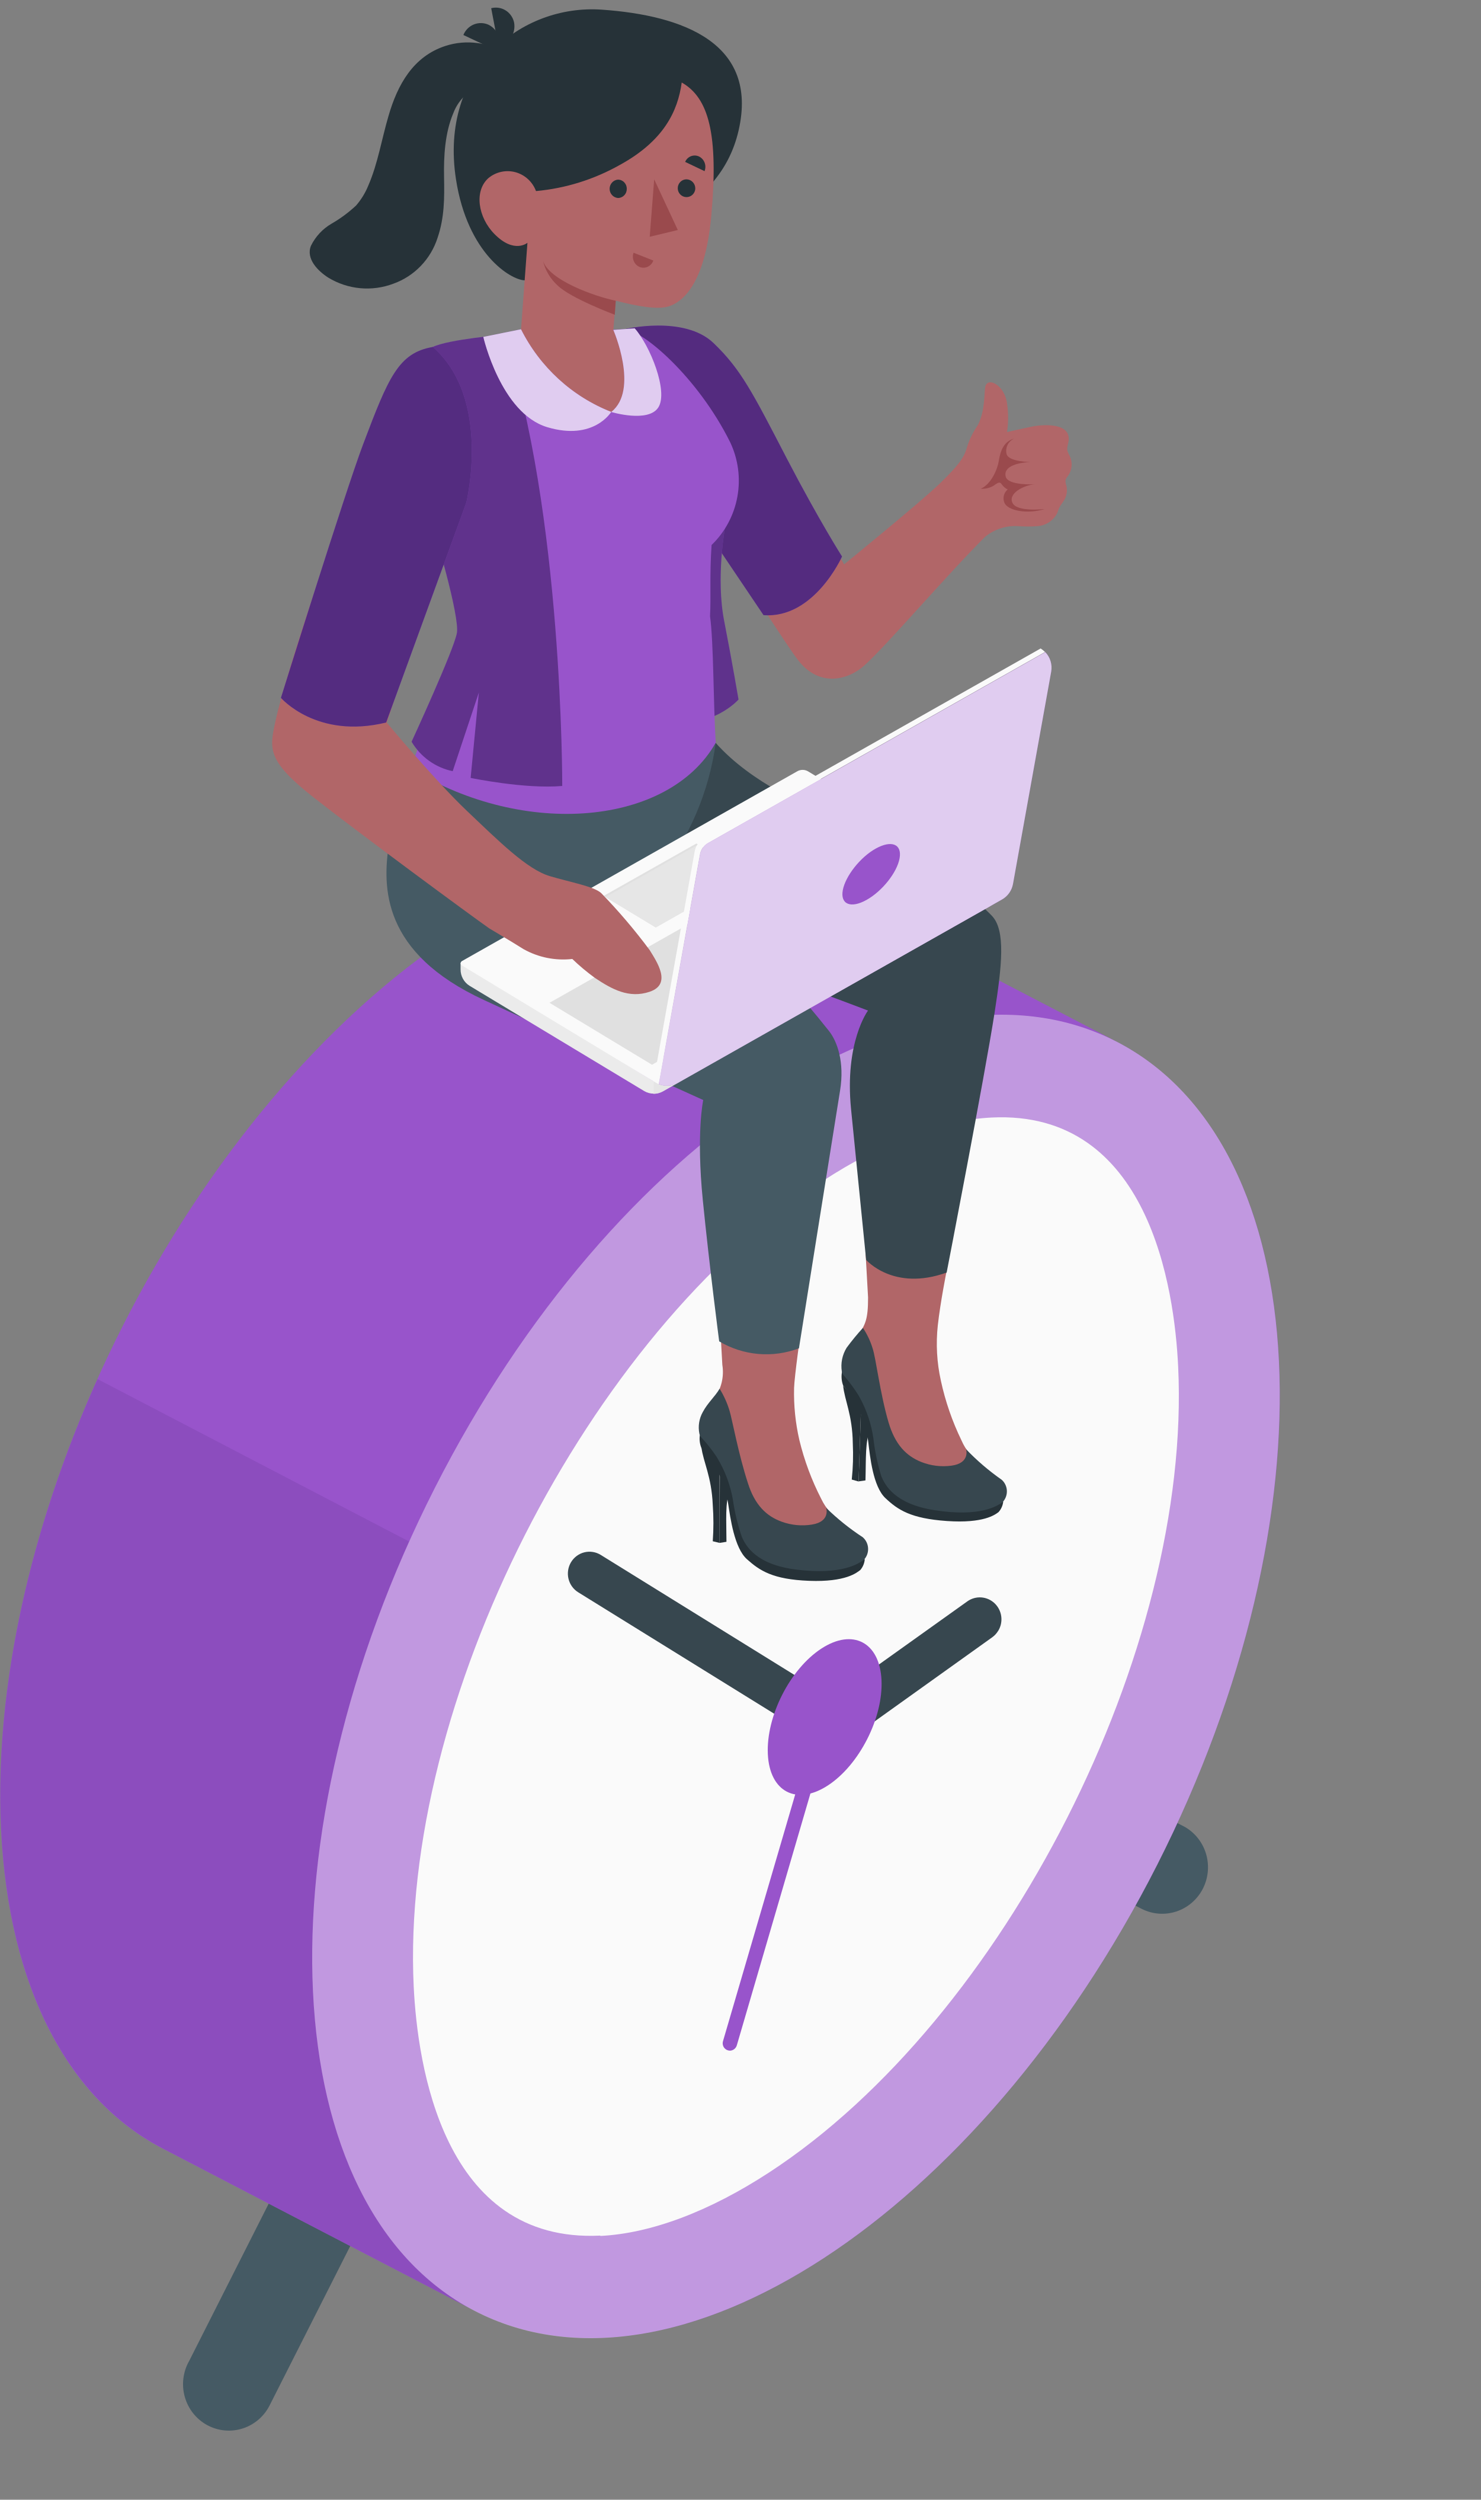 <svg width="131" height="221" viewBox="0 0 131 221" fill="none" xmlns="http://www.w3.org/2000/svg">
<rect x="0" y="0" width="131" height="221" fill="#808080" stroke="none"/>
<path d="M24.565 193.245L16.736 208.724C16.463 209.201 16.288 209.729 16.221 210.277C16.154 210.824 16.196 211.38 16.346 211.91C16.495 212.44 16.748 212.935 17.091 213.364C17.433 213.793 17.857 214.148 18.337 214.407C18.817 214.666 19.345 214.825 19.887 214.874C20.429 214.922 20.975 214.86 21.493 214.69C22.011 214.52 22.49 214.246 22.901 213.885C23.312 213.523 23.647 213.082 23.886 212.586L31.764 197.021C32.528 195.529 31.534 193.472 29.54 192.435C27.547 191.397 25.323 191.753 24.565 193.245Z" fill="#455A64"/>
<path d="M85.741 160.844L101.018 168.777C101.962 169.245 103.048 169.323 104.048 168.995C105.047 168.667 105.882 167.958 106.376 167.019C106.87 166.08 106.985 164.983 106.697 163.959C106.409 162.936 105.739 162.065 104.83 161.532L89.468 153.55C87.995 152.776 85.965 153.789 84.935 155.803C83.905 157.817 84.268 160.077 85.741 160.844Z" fill="#455A64"/>
<path d="M98.939 92.181L98.867 92.144L71.263 77.795L71.16 77.746C62.998 73.558 52.09 74.786 40.345 82.449C16.754 97.842 -1.269 133.343 0.089 161.741C0.767 175.9 6.149 185.613 14.269 189.893L14.342 189.929L41.957 204.279L42.042 204.322C50.211 208.528 61.125 207.3 72.882 199.631C96.473 184.232 114.496 148.736 113.132 120.333C112.441 106.18 107.078 96.466 98.939 92.181Z" fill="#9854CB"/>
<path opacity="0.1" d="M41.339 203.947L14.36 189.917L14.281 189.868C6.155 185.57 0.786 175.857 0.107 161.722C-0.499 149.055 2.755 134.989 8.627 121.923L36.176 136.278C30.316 149.344 27.086 163.411 27.692 176.078C28.347 189.929 33.498 199.526 41.339 203.947Z" fill="#27104E"/>
<path opacity="0.4" d="M102.356 164.866C118.076 133.9 116.515 101.341 98.869 92.145C81.224 82.949 54.175 100.597 38.454 131.563C22.733 162.529 24.294 195.087 41.94 204.283C59.586 213.48 86.635 195.832 102.356 164.866Z" fill="white"/>
<path d="M53.096 197.647C39.158 198.335 36.928 182.488 36.594 175.642C35.382 150.597 51.962 117.963 72.766 104.418C78.063 100.961 83.232 99.021 87.71 98.8C101.648 98.112 103.884 113.959 104.212 120.805C105.424 145.85 88.85 178.485 68.04 192.06C62.743 195.517 57.574 197.457 53.102 197.678L53.096 197.647Z" fill="#FAFAFA"/>
<path d="M64.591 181.297C64.52 181.298 64.448 181.288 64.379 181.266C64.218 181.218 64.082 181.106 64.002 180.957C63.921 180.807 63.902 180.631 63.949 180.468L72.342 151.806C72.366 151.726 72.405 151.65 72.457 151.585C72.509 151.52 72.573 151.465 72.646 151.425C72.719 151.385 72.799 151.36 72.882 151.351C72.964 151.342 73.047 151.35 73.127 151.373C73.207 151.397 73.281 151.437 73.345 151.489C73.41 151.542 73.463 151.607 73.503 151.681C73.543 151.755 73.568 151.836 73.576 151.92C73.585 152.003 73.578 152.088 73.554 152.168L65.173 180.83C65.134 180.958 65.058 181.072 64.954 181.155C64.85 181.238 64.724 181.288 64.591 181.297Z" fill="#9854CB"/>
<path d="M88.292 144.18C88.156 144.408 87.974 144.604 87.759 144.757L73.748 154.772L51.144 140.773C50.93 140.64 50.744 140.466 50.596 140.26C50.449 140.055 50.343 139.822 50.284 139.575C50.225 139.328 50.215 139.071 50.254 138.82C50.293 138.569 50.38 138.328 50.511 138.111C50.642 137.894 50.814 137.705 51.017 137.556C51.22 137.406 51.45 137.298 51.694 137.239C51.937 137.179 52.191 137.169 52.438 137.209C52.686 137.248 52.924 137.337 53.138 137.469L73.579 150.13L85.571 141.571C85.931 141.316 86.367 141.195 86.805 141.227C87.243 141.259 87.656 141.443 87.977 141.747C88.297 142.051 88.504 142.458 88.564 142.899C88.624 143.339 88.532 143.788 88.304 144.168L88.292 144.18Z" fill="#37474F"/>
<path d="M72.651 145.752C75.427 143.941 77.808 145.181 77.972 148.521C78.136 151.861 76.008 156.037 73.233 157.848C70.458 159.659 68.076 158.419 67.918 155.079C67.761 151.739 69.876 147.563 72.651 145.752Z" fill="#9854CB"/>
<path d="M87.122 47.469C87.957 46.782 89.019 46.442 90.092 46.517C90.644 46.56 91.2 46.56 91.752 46.517C92.113 46.496 92.462 46.382 92.767 46.187C93.072 45.992 93.324 45.721 93.498 45.4C93.576 45.228 93.619 45.05 93.698 44.884C93.825 44.62 94.031 44.405 94.17 44.147C94.372 43.772 94.426 43.334 94.322 42.919C94.261 42.768 94.238 42.603 94.255 42.441C94.298 42.305 94.37 42.181 94.467 42.078C94.647 41.826 94.757 41.529 94.785 41.219C94.813 40.909 94.757 40.597 94.625 40.316C94.541 40.174 94.472 40.024 94.419 39.868C94.34 39.53 94.522 39.193 94.534 38.849C94.6 37.307 92.073 37.529 91.171 37.737C90.916 37.799 89.649 38.057 89.074 38.198C89.204 37.356 89.204 36.498 89.074 35.656C88.862 34.029 87.328 33.261 87.147 34.219C87.044 34.766 87.147 36.3 86.498 37.578C86.103 38.143 85.79 38.763 85.571 39.42C85.335 40.285 85.044 40.893 83.147 42.729C81.377 44.442 74.663 49.895 74.663 49.895C74.663 49.895 67.615 37.553 65.87 34.268C62.349 27.594 56.126 29 56.126 29L57.459 37.86C57.459 37.86 68.67 55.875 70.591 58.361C72.512 60.848 75.081 60.081 76.463 58.828C78.457 57.029 83.638 50.957 87.122 47.469Z" fill="#B16668"/>
<path d="M55.198 29.111C55.198 29.111 60.519 27.827 63.125 30.339C65.549 32.672 66.537 34.637 69.633 40.605C72.481 46.069 74.481 49.201 74.481 49.201C74.481 49.201 72.015 54.727 67.536 54.383L60.561 44.031L55.198 29.111Z" fill="#9854CB"/>
<path opacity="0.6" d="M55.198 29.111C55.198 29.111 60.519 27.827 63.125 30.339C65.549 32.672 66.537 34.637 69.633 40.605C72.481 46.069 74.481 49.201 74.481 49.201C74.481 49.201 72.015 54.727 67.536 54.383L60.561 44.031L55.198 29.111Z" fill="#27104E"/>
<path d="M89.722 38.769C89.007 38.977 88.546 39.475 88.347 40.752C88.225 41.513 87.662 42.815 86.753 43.208C87.151 43.235 87.547 43.141 87.892 42.938C88.347 42.606 88.456 42.582 88.631 42.852C88.763 43.032 88.936 43.177 89.134 43.276C88.969 43.41 88.851 43.595 88.797 43.803C88.744 44.011 88.758 44.231 88.837 44.43C89.11 45.148 90.855 45.486 92.419 45.001C92.419 45.001 89.965 45.302 89.558 44.461C89.152 43.619 90.552 42.901 91.51 42.815C91.51 42.815 89.171 42.95 88.959 42.14C88.746 41.329 89.777 40.912 91.158 40.844C91.158 40.844 89.243 40.844 89.037 40.15C88.968 39.875 88.999 39.584 89.125 39.33C89.251 39.076 89.463 38.877 89.722 38.769Z" fill="#9A4A4D"/>
<path d="M64.125 46.653C64.125 46.653 63.319 51.116 64.052 54.88C64.785 58.644 65.325 61.843 65.325 61.843C65.325 61.843 63.076 64.452 58.822 63.857C54.192 63.206 55.604 52.074 58.265 49.342C59.809 47.723 61.905 46.761 64.125 46.653Z" fill="#9854CB"/>
<path opacity="0.5" d="M64.125 46.653C64.125 46.653 63.319 51.116 64.052 54.88C64.785 58.644 65.325 61.843 65.325 61.843C65.325 61.843 63.076 64.452 58.822 63.857C54.192 63.206 55.604 52.074 58.265 49.342C59.809 47.723 61.905 46.761 64.125 46.653Z" fill="#27104E"/>
<path d="M63.652 136.407L64.258 136.309C64.258 134.467 64.118 132.748 64.561 131.863L63.676 129.598L63.652 136.407Z" fill="#263238"/>
<path d="M62.046 127.971C62.204 129.242 62.943 130.537 63.046 133.048C63.124 134.117 63.124 135.191 63.046 136.26L63.652 136.407V129.598L62.046 127.971Z" fill="#263238"/>
<path d="M76.493 137.85C76.464 138.195 76.33 138.523 76.111 138.789C75.796 139.041 74.808 139.882 71.572 139.76C68.336 139.637 67.191 138.851 66.07 137.85C64.949 136.849 64.597 134.166 64.409 132.938C64.123 131.098 63.3 129.388 62.046 128.026C61.88 127.624 61.838 127.181 61.925 126.755C62.777 126.748 63.609 127.011 64.306 127.508C65.003 128.004 65.528 128.709 65.809 129.524C67.021 132.496 68.003 135.959 70.627 136.732C72.553 137.251 74.513 137.624 76.493 137.85Z" fill="#263238"/>
<path d="M74.796 135.007C75.802 135.848 76.56 136.235 76.487 137.021C76.414 137.807 75.59 138.206 74.924 138.421C73.348 138.937 71.548 138.771 69.954 138.519C68.361 138.267 66.567 137.543 65.87 136.008C65.68 135.557 65.543 135.085 65.464 134.602C65.211 133.005 64.772 131.445 64.155 129.954C63.903 129.329 63.594 128.729 63.234 128.161C62.725 127.589 62.367 126.896 62.192 126.147C62.113 125.533 62.579 124.606 63.185 123.63C63.493 123.209 63.714 122.731 63.835 122.223C63.957 121.714 63.977 121.186 63.894 120.67L63.634 116.047L70.845 117.637C70.845 117.637 70.269 121.665 70.239 122.715C70.202 124.262 70.359 125.807 70.706 127.314C71.144 129.122 71.795 130.87 72.645 132.52C72.847 132.944 73.106 133.336 73.415 133.687C73.843 134.161 74.305 134.602 74.796 135.007Z" fill="#B16668"/>
<path d="M62.167 124.833C62.61 124.004 63.228 123.495 63.652 122.776C64.033 123.39 64.331 124.053 64.537 124.747C64.743 125.398 65.325 128.597 66.161 131.139C66.767 133.049 67.785 134.043 69.148 134.534C70.004 134.844 70.923 134.931 71.821 134.786C73.493 134.516 73.075 133.306 73.075 133.306C74.068 134.277 75.152 135.147 76.311 135.904C76.582 136.138 76.751 136.47 76.782 136.83C76.814 137.189 76.706 137.546 76.481 137.825C76.02 138.243 74.451 139.268 70.421 138.765C66.852 138.317 65.985 136.665 65.634 135.922C65.256 134.828 64.984 133.699 64.822 132.551C64.597 131.293 64.149 130.087 63.501 128.99C63.427 128.859 63.346 128.732 63.258 128.609C62.989 128.22 62.7 127.845 62.392 127.486C62.137 127.185 61.943 127.044 61.864 126.755C61.73 126.098 61.838 125.415 62.167 124.833Z" fill="#37474F"/>
<path d="M75.948 130.967L76.554 130.881C76.608 129.039 76.517 127.32 76.978 126.448L76.172 124.158L75.948 130.967Z" fill="#263238"/>
<path d="M74.578 122.5C74.699 123.771 75.402 125.085 75.433 127.602C75.484 128.671 75.454 129.743 75.342 130.807L75.948 130.979L76.172 124.158L74.578 122.5Z" fill="#263238"/>
<path d="M88.74 132.754C88.702 133.099 88.558 133.423 88.328 133.681C88.013 133.92 87.001 134.694 83.771 134.473C80.541 134.252 79.414 133.478 78.317 132.447C77.22 131.415 76.954 128.763 76.802 127.473C76.571 125.623 75.796 123.886 74.578 122.488C74.428 122.079 74.399 121.636 74.493 121.211C75.345 121.229 76.169 121.516 76.852 122.032C77.534 122.549 78.04 123.268 78.299 124.09C79.426 127.099 80.305 130.586 82.911 131.458C84.82 132.033 86.769 132.466 88.74 132.754Z" fill="#263238"/>
<path d="M87.122 129.868C88.104 130.74 88.85 131.133 88.759 131.931C88.668 132.729 87.825 133.085 87.153 133.282C85.515 133.655 83.815 133.64 82.183 133.239C80.553 132.926 78.826 132.164 78.166 130.623C77.987 130.167 77.863 129.691 77.796 129.205C77.589 127.604 77.194 126.033 76.62 124.526C76.39 123.885 76.098 123.268 75.748 122.684C75.256 122.095 74.918 121.39 74.766 120.633C74.706 120.019 75.196 119.105 75.833 118.177C76.554 117.097 76.784 116.667 76.784 114.708L76.554 110.613L83.723 112.412C83.723 112.412 83.183 115.101 82.953 117.164C82.774 118.806 82.866 120.466 83.226 122.076C83.62 123.898 84.231 125.665 85.044 127.338C85.229 127.768 85.474 128.169 85.771 128.529C86.19 129.007 86.642 129.454 87.122 129.868Z" fill="#B16668"/>
<path d="M74.887 119.154C75.337 118.543 75.818 117.957 76.329 117.398C76.701 117.953 76.989 118.561 77.184 119.203C77.475 120.038 77.844 123.212 78.602 125.773C79.172 127.694 80.147 128.72 81.493 129.254C82.338 129.588 83.253 129.7 84.153 129.579C85.838 129.358 85.456 128.13 85.456 128.13C86.419 129.133 87.476 130.038 88.613 130.832C88.878 131.072 89.039 131.409 89.06 131.769C89.082 132.129 88.963 132.483 88.728 132.754C88.255 133.159 86.656 134.141 82.668 133.515C79.111 132.963 78.293 131.286 77.96 130.531C77.618 129.427 77.381 128.292 77.251 127.142C77.066 125.876 76.655 124.655 76.039 123.538C75.96 123.396 75.881 123.267 75.808 123.157C75.572 122.795 75.287 122.396 74.972 122.003C74.657 121.61 74.536 121.548 74.463 121.26C74.349 120.529 74.5 119.781 74.887 119.154Z" fill="#37474F"/>
<path d="M44.66 71.397C45.148 69.367 45.896 67.41 46.884 65.576C53.744 68.879 56.374 67.915 63.294 65.668C66.524 69.278 71.142 71.127 75.554 73.411C79.965 75.695 84.971 78.077 87.734 80.963C88.983 82.264 88.607 85.439 87.977 89.516C87.122 95.042 83.735 112.504 83.735 112.504C79.038 114.199 76.614 111.387 76.614 111.387C76.614 111.387 75.875 104.019 75.281 98.075C74.687 92.132 76.778 89.344 76.778 89.344C76.778 89.344 62.676 83.928 57.343 82.811C48.459 80.92 43.502 79.772 44.66 71.397Z" fill="#37474F"/>
<path d="M34.412 74.571C35.018 70.641 38.945 62.395 39.678 60.971C46.538 64.274 56.386 67.915 63.312 65.668C62.716 70.022 60.955 74.129 58.222 77.543C68.651 85.267 70.791 87.981 73.336 91.161C74.039 92.052 74.724 93.881 74.305 96.43C73.415 101.956 70.669 119.203 70.669 119.203C69.522 119.637 68.294 119.807 67.074 119.701C65.854 119.595 64.673 119.215 63.615 118.589C63.615 118.589 62.761 112.056 62.167 106.112C61.573 100.169 62.203 97.252 62.203 97.252C62.203 97.252 48.12 90.891 42.812 88.411C33.812 84.26 33.794 78.495 34.412 74.571Z" fill="#455A64"/>
<path d="M46.914 29.356C46.914 29.356 39.206 30.259 38.279 30.676C45.514 35.834 39.654 47.303 39.654 47.303L42.43 56.108C41.279 59.178 37.545 63.138 36.406 67.995C46.448 74.135 59.174 72.969 63.307 65.668C63.094 62.113 63.125 56.734 62.804 54.475C62.901 52.811 62.755 50.901 62.943 48.181C64.133 47.036 64.932 45.538 65.226 43.902C65.52 42.267 65.294 40.578 64.579 39.082C61.707 33.31 56.774 29.111 55.198 29.111L46.914 29.356Z" fill="#9854CB"/>
<path d="M44.539 29.596C44.539 29.596 39.691 29.995 38.279 30.676C36.867 31.358 34.51 35.484 36.618 41.483C38.727 47.481 40.636 54.518 40.418 55.936C40.2 57.355 36.406 65.576 36.406 65.576C36.797 66.245 37.324 66.822 37.95 67.271C38.577 67.719 39.29 68.029 40.042 68.179L42.357 61.223L41.63 68.775C41.63 68.775 46.417 69.776 49.732 69.487C49.732 69.487 49.805 45.136 44.539 29.596Z" fill="#9854CB"/>
<g opacity="0.5">
<path d="M44.539 29.596C44.539 29.596 39.691 29.995 38.279 30.676C36.867 31.358 34.51 35.484 36.618 41.483C38.727 47.481 40.636 54.518 40.418 55.936C40.2 57.355 36.406 65.576 36.406 65.576C36.802 66.241 37.329 66.816 37.955 67.264C38.581 67.712 39.291 68.024 40.042 68.179L42.357 61.223L41.63 68.775C41.63 68.775 46.417 69.776 49.732 69.487C49.732 69.487 49.805 45.136 44.539 29.596Z" fill="#27104E"/>
</g>
<path d="M53.235 0.854C46.078 0.351 38.83 6.159 40.333 15.854C41.357 22.449 45.181 24.745 46.393 24.782L53.72 25.083C55.41 19.87 63.579 19.219 65.337 11.513C67.094 3.808 60.416 1.358 53.235 0.854Z" fill="#263238"/>
<path d="M39.406 4.059C36.552 4.987 35.164 7.479 34.364 10.255C33.758 12.299 33.431 14.436 32.582 16.395C32.32 17.043 31.953 17.642 31.498 18.169C30.835 18.788 30.105 19.328 29.322 19.778C28.539 20.233 27.907 20.912 27.504 21.73C27.044 22.872 28.11 23.953 29.031 24.542C29.892 25.066 30.858 25.387 31.858 25.479C32.858 25.572 33.866 25.434 34.806 25.077C35.721 24.749 36.55 24.211 37.226 23.506C37.903 22.801 38.411 21.948 38.709 21.012C39.315 19.231 39.315 17.506 39.279 15.664C39.242 13.822 39.351 11.759 40.103 9.991C40.354 9.327 40.772 8.74 41.315 8.29C41.866 7.924 42.463 7.635 43.09 7.43C43.724 7.222 44.274 6.813 44.66 6.264C45.587 4.71 43.357 3.93 42.236 3.808C41.286 3.678 40.319 3.764 39.406 4.059Z" fill="#263238"/>
<path d="M44.09 4.551L40.987 3.095C41.072 2.884 41.198 2.692 41.357 2.532C41.517 2.371 41.706 2.245 41.916 2.16C42.124 2.076 42.348 2.036 42.573 2.041C42.798 2.047 43.019 2.098 43.224 2.193C43.636 2.401 43.955 2.761 44.116 3.198C44.277 3.636 44.268 4.119 44.09 4.551Z" fill="#263238"/>
<path d="M44.096 4.115L43.448 0.725C43.665 0.668 43.891 0.657 44.113 0.691C44.335 0.726 44.547 0.806 44.737 0.927C44.927 1.048 45.091 1.206 45.218 1.393C45.346 1.58 45.434 1.792 45.478 2.015C45.555 2.477 45.455 2.952 45.198 3.342C44.941 3.732 44.547 4.009 44.096 4.115Z" fill="#263238"/>
<path d="M60.301 7.295C62.67 8.64 63.579 11.814 62.913 19.115C62.349 25.298 60.264 26.691 59.234 27.06C58.204 27.428 56.313 27.06 54.465 26.587L54.253 29.172C54.253 29.172 57.283 33.224 56.974 34.913C56.665 36.601 52.435 37.086 50.138 35.251C47.841 33.415 46.017 30.062 46.017 30.062L46.654 21.466C46.654 21.466 45.478 22.467 43.733 20.686C42.284 19.219 41.915 16.886 43.211 15.738C43.542 15.467 43.931 15.28 44.346 15.191C44.762 15.102 45.192 15.115 45.602 15.227C46.012 15.34 46.39 15.55 46.704 15.839C47.019 16.128 47.261 16.489 47.411 16.892C50.018 16.656 52.547 15.867 54.834 14.577C58.731 12.44 59.955 9.812 60.301 7.295Z" fill="#B16668"/>
<path d="M55.441 16.683C55.444 16.79 55.426 16.895 55.388 16.995C55.351 17.094 55.294 17.185 55.221 17.261C55.148 17.338 55.061 17.399 54.964 17.441C54.868 17.483 54.764 17.505 54.659 17.506C54.458 17.488 54.271 17.395 54.135 17.244C53.998 17.094 53.923 16.897 53.923 16.692C53.923 16.488 53.998 16.291 54.135 16.141C54.271 15.99 54.458 15.897 54.659 15.879C54.763 15.88 54.865 15.901 54.96 15.942C55.055 15.983 55.142 16.042 55.214 16.117C55.287 16.192 55.344 16.28 55.383 16.377C55.422 16.474 55.441 16.578 55.441 16.683Z" fill="#263238"/>
<path d="M56.041 22.344L57.786 23.032C57.746 23.152 57.683 23.263 57.599 23.357C57.516 23.452 57.414 23.528 57.301 23.581C57.188 23.635 57.065 23.664 56.94 23.668C56.815 23.672 56.69 23.65 56.574 23.603C56.343 23.502 56.159 23.316 56.059 23.081C55.96 22.847 55.953 22.583 56.041 22.344Z" fill="#9A4A4D"/>
<path d="M62.319 15.13L60.604 14.313C60.651 14.2 60.72 14.098 60.807 14.012C60.894 13.926 60.997 13.859 61.11 13.814C61.222 13.769 61.343 13.747 61.464 13.749C61.585 13.752 61.705 13.778 61.816 13.828C62.049 13.938 62.231 14.135 62.324 14.377C62.418 14.619 62.416 14.889 62.319 15.13Z" fill="#263238"/>
<path d="M61.501 16.683C61.492 16.837 61.439 16.985 61.348 17.109C61.257 17.233 61.133 17.327 60.989 17.379C60.846 17.432 60.691 17.44 60.542 17.404C60.395 17.367 60.26 17.287 60.157 17.174C60.053 17.061 59.985 16.919 59.961 16.767C59.936 16.614 59.956 16.458 60.019 16.317C60.081 16.177 60.183 16.058 60.312 15.975C60.441 15.893 60.591 15.851 60.743 15.854C60.952 15.864 61.148 15.956 61.29 16.111C61.431 16.266 61.507 16.472 61.501 16.683Z" fill="#263238"/>
<path d="M57.865 15.854L57.471 20.932L59.955 20.336L57.865 15.854Z" fill="#9A4A4D"/>
<path d="M54.465 26.587C52.52 26.188 48.55 24.745 48.029 23.056C48.228 23.894 48.674 24.65 49.308 25.224C50.447 26.36 54.38 27.827 54.38 27.827L54.465 26.587Z" fill="#9A4A4D"/>
<path d="M46.084 29.111L42.751 29.786C42.751 29.786 44.296 36.54 48.411 37.768C52.526 38.996 54.065 36.417 54.065 36.417C50.608 35.06 47.766 32.459 46.084 29.111Z" fill="#9854CB"/>
<path opacity="0.7" d="M46.084 29.111L42.751 29.786C42.751 29.786 44.296 36.54 48.411 37.768C52.526 38.996 54.065 36.417 54.065 36.417C50.608 35.06 47.766 32.459 46.084 29.111Z" fill="white"/>
<path d="M54.253 29.172C54.253 29.172 56.556 34.465 54.065 36.423C54.065 36.423 57.362 37.418 58.24 36.006C59.119 34.594 57.513 30.572 56.138 29.025L54.253 29.172Z" fill="#9854CB"/>
<path opacity="0.7" d="M54.253 29.172C54.253 29.172 56.556 34.465 54.065 36.423C54.065 36.423 57.362 37.418 58.24 36.006C59.119 34.594 57.513 30.572 56.138 29.025L54.253 29.172Z" fill="white"/>
<path d="M40.739 85.12V85.703C40.737 85.993 40.809 86.279 40.948 86.533C41.087 86.787 41.288 87 41.533 87.152L56.992 96.466C57.24 96.611 57.521 96.688 57.807 96.688C58.093 96.688 58.374 96.611 58.622 96.466L87.45 80.159C87.701 80.017 87.912 79.811 88.059 79.561C88.207 79.311 88.287 79.025 88.292 78.734V78.335L57.81 95.594L40.739 85.12Z" fill="#EBEBEB"/>
<path d="M88.292 78.359L71.482 68.198C71.333 68.11 71.165 68.064 70.994 68.064C70.822 68.064 70.654 68.11 70.506 68.198L40.854 84.972C40.822 84.992 40.795 85.02 40.776 85.053C40.757 85.086 40.747 85.124 40.747 85.163C40.747 85.201 40.757 85.239 40.776 85.272C40.795 85.306 40.822 85.333 40.854 85.353L57.822 95.613L88.292 78.359Z" fill="#FAFAFA"/>
<path d="M57.671 94.133L48.605 88.656L75.566 73.411L84.68 78.863L57.671 94.133Z" fill="#E0E0E0"/>
<path d="M53.393 79.207L53.562 79.311L58.004 81.994L66.04 77.451L66.21 77.359L61.598 74.571L53.393 79.207Z" fill="#E0E0E0"/>
<path d="M53.562 79.311L58.004 81.994L66.04 77.451L61.592 74.761L53.562 79.311Z" fill="#E6E6E6"/>
<path d="M57.81 95.594V96.7C58.096 96.701 58.377 96.629 58.628 96.491L87.456 80.183C87.707 80.042 87.918 79.835 88.066 79.585C88.213 79.335 88.293 79.05 88.298 78.759V78.359L57.81 95.594Z" fill="#EBEBEB"/>
<g style="mix-blend-mode:multiply" opacity="0.5">
<path d="M57.81 95.594V96.7C58.096 96.701 58.377 96.629 58.628 96.491L87.456 80.183C87.707 80.042 87.918 79.835 88.066 79.585C88.213 79.335 88.293 79.05 88.298 78.759V78.359L57.81 95.594Z" fill="#E0E0E0"/>
</g>
<path d="M58.265 95.846C58.533 95.957 58.823 96.005 59.113 95.987C59.402 95.969 59.684 95.885 59.937 95.742L88.637 79.52C88.886 79.379 89.101 79.184 89.267 78.949C89.434 78.715 89.547 78.447 89.601 78.163L92.982 59.381C93.037 59.072 93.018 58.754 92.927 58.454C92.837 58.154 92.677 57.88 92.461 57.655L62.634 74.528C62.45 74.633 62.291 74.777 62.169 74.951C62.046 75.126 61.963 75.325 61.925 75.535L58.265 95.846Z" fill="#9854CB"/>
<g opacity="0.7">
<path d="M58.265 95.846C58.533 95.957 58.823 96.005 59.113 95.987C59.402 95.969 59.684 95.885 59.937 95.742L88.637 79.52C88.886 79.379 89.101 79.184 89.267 78.949C89.434 78.715 89.547 78.447 89.601 78.163L92.982 59.381C93.037 59.072 93.018 58.754 92.927 58.454C92.837 58.154 92.677 57.88 92.461 57.655L62.634 74.528C62.45 74.633 62.291 74.777 62.169 74.951C62.046 75.126 61.963 75.325 61.925 75.535L58.265 95.846Z" fill="white"/>
</g>
<path d="M57.81 95.594L58.004 95.711C58.088 95.762 58.175 95.807 58.265 95.846L61.901 75.523C61.938 75.312 62.022 75.113 62.144 74.939C62.267 74.765 62.426 74.621 62.61 74.516L92.437 57.643C92.319 57.526 92.189 57.421 92.049 57.33L62.161 74.233C61.977 74.338 61.817 74.482 61.695 74.656C61.572 74.83 61.489 75.03 61.452 75.24L57.81 95.594Z" fill="#FAFAFA"/>
<path d="M74.548 78.703C74.772 77.475 76.081 75.787 77.469 75.019C78.857 74.252 79.796 74.62 79.572 75.879C79.347 77.138 78.032 78.789 76.645 79.563C75.257 80.337 74.318 79.956 74.548 78.703Z" fill="#9854CB"/>
<path d="M43.29 82.087C41.721 80.994 31.734 73.638 27.74 70.5C23.589 67.24 23.844 66.202 24.347 63.838C25.341 59.19 30.467 44.301 32.225 39.96C34.164 35.115 34.776 31.818 38.194 31.198C40.8 33.28 42.775 38.216 39.818 46.923L34.212 63.888C34.212 63.888 38.491 69.027 41.303 71.692C44.114 74.356 46.605 76.855 48.629 77.457C50.447 77.997 52.538 78.366 53.174 78.955C54.713 80.537 56.146 82.222 57.465 83.996C58.071 84.991 59.477 87.005 57.465 87.68C55.647 88.294 54.138 87.471 52.617 86.452C51.915 85.942 51.249 85.384 50.623 84.782C49.133 84.95 47.628 84.648 46.314 83.916C45.187 83.204 43.29 82.087 43.29 82.087Z" fill="#B16668"/>
<path d="M38.279 30.676C35.249 31.198 34.37 33.329 32.122 39.272C30.54 43.454 24.85 61.696 24.85 61.696C24.85 61.696 28.013 65.38 34.158 63.875L41.248 44.424C41.248 44.424 43.509 35.214 38.279 30.676Z" fill="#9854CB"/>
<g opacity="0.6">
<path d="M38.279 30.676C35.249 31.198 34.37 33.329 32.122 39.272C30.54 43.454 24.85 61.696 24.85 61.696C24.85 61.696 28.013 65.38 34.158 63.875L41.248 44.424C41.248 44.424 43.509 35.214 38.279 30.676Z" fill="#27104E"/>
</g>
</svg>

